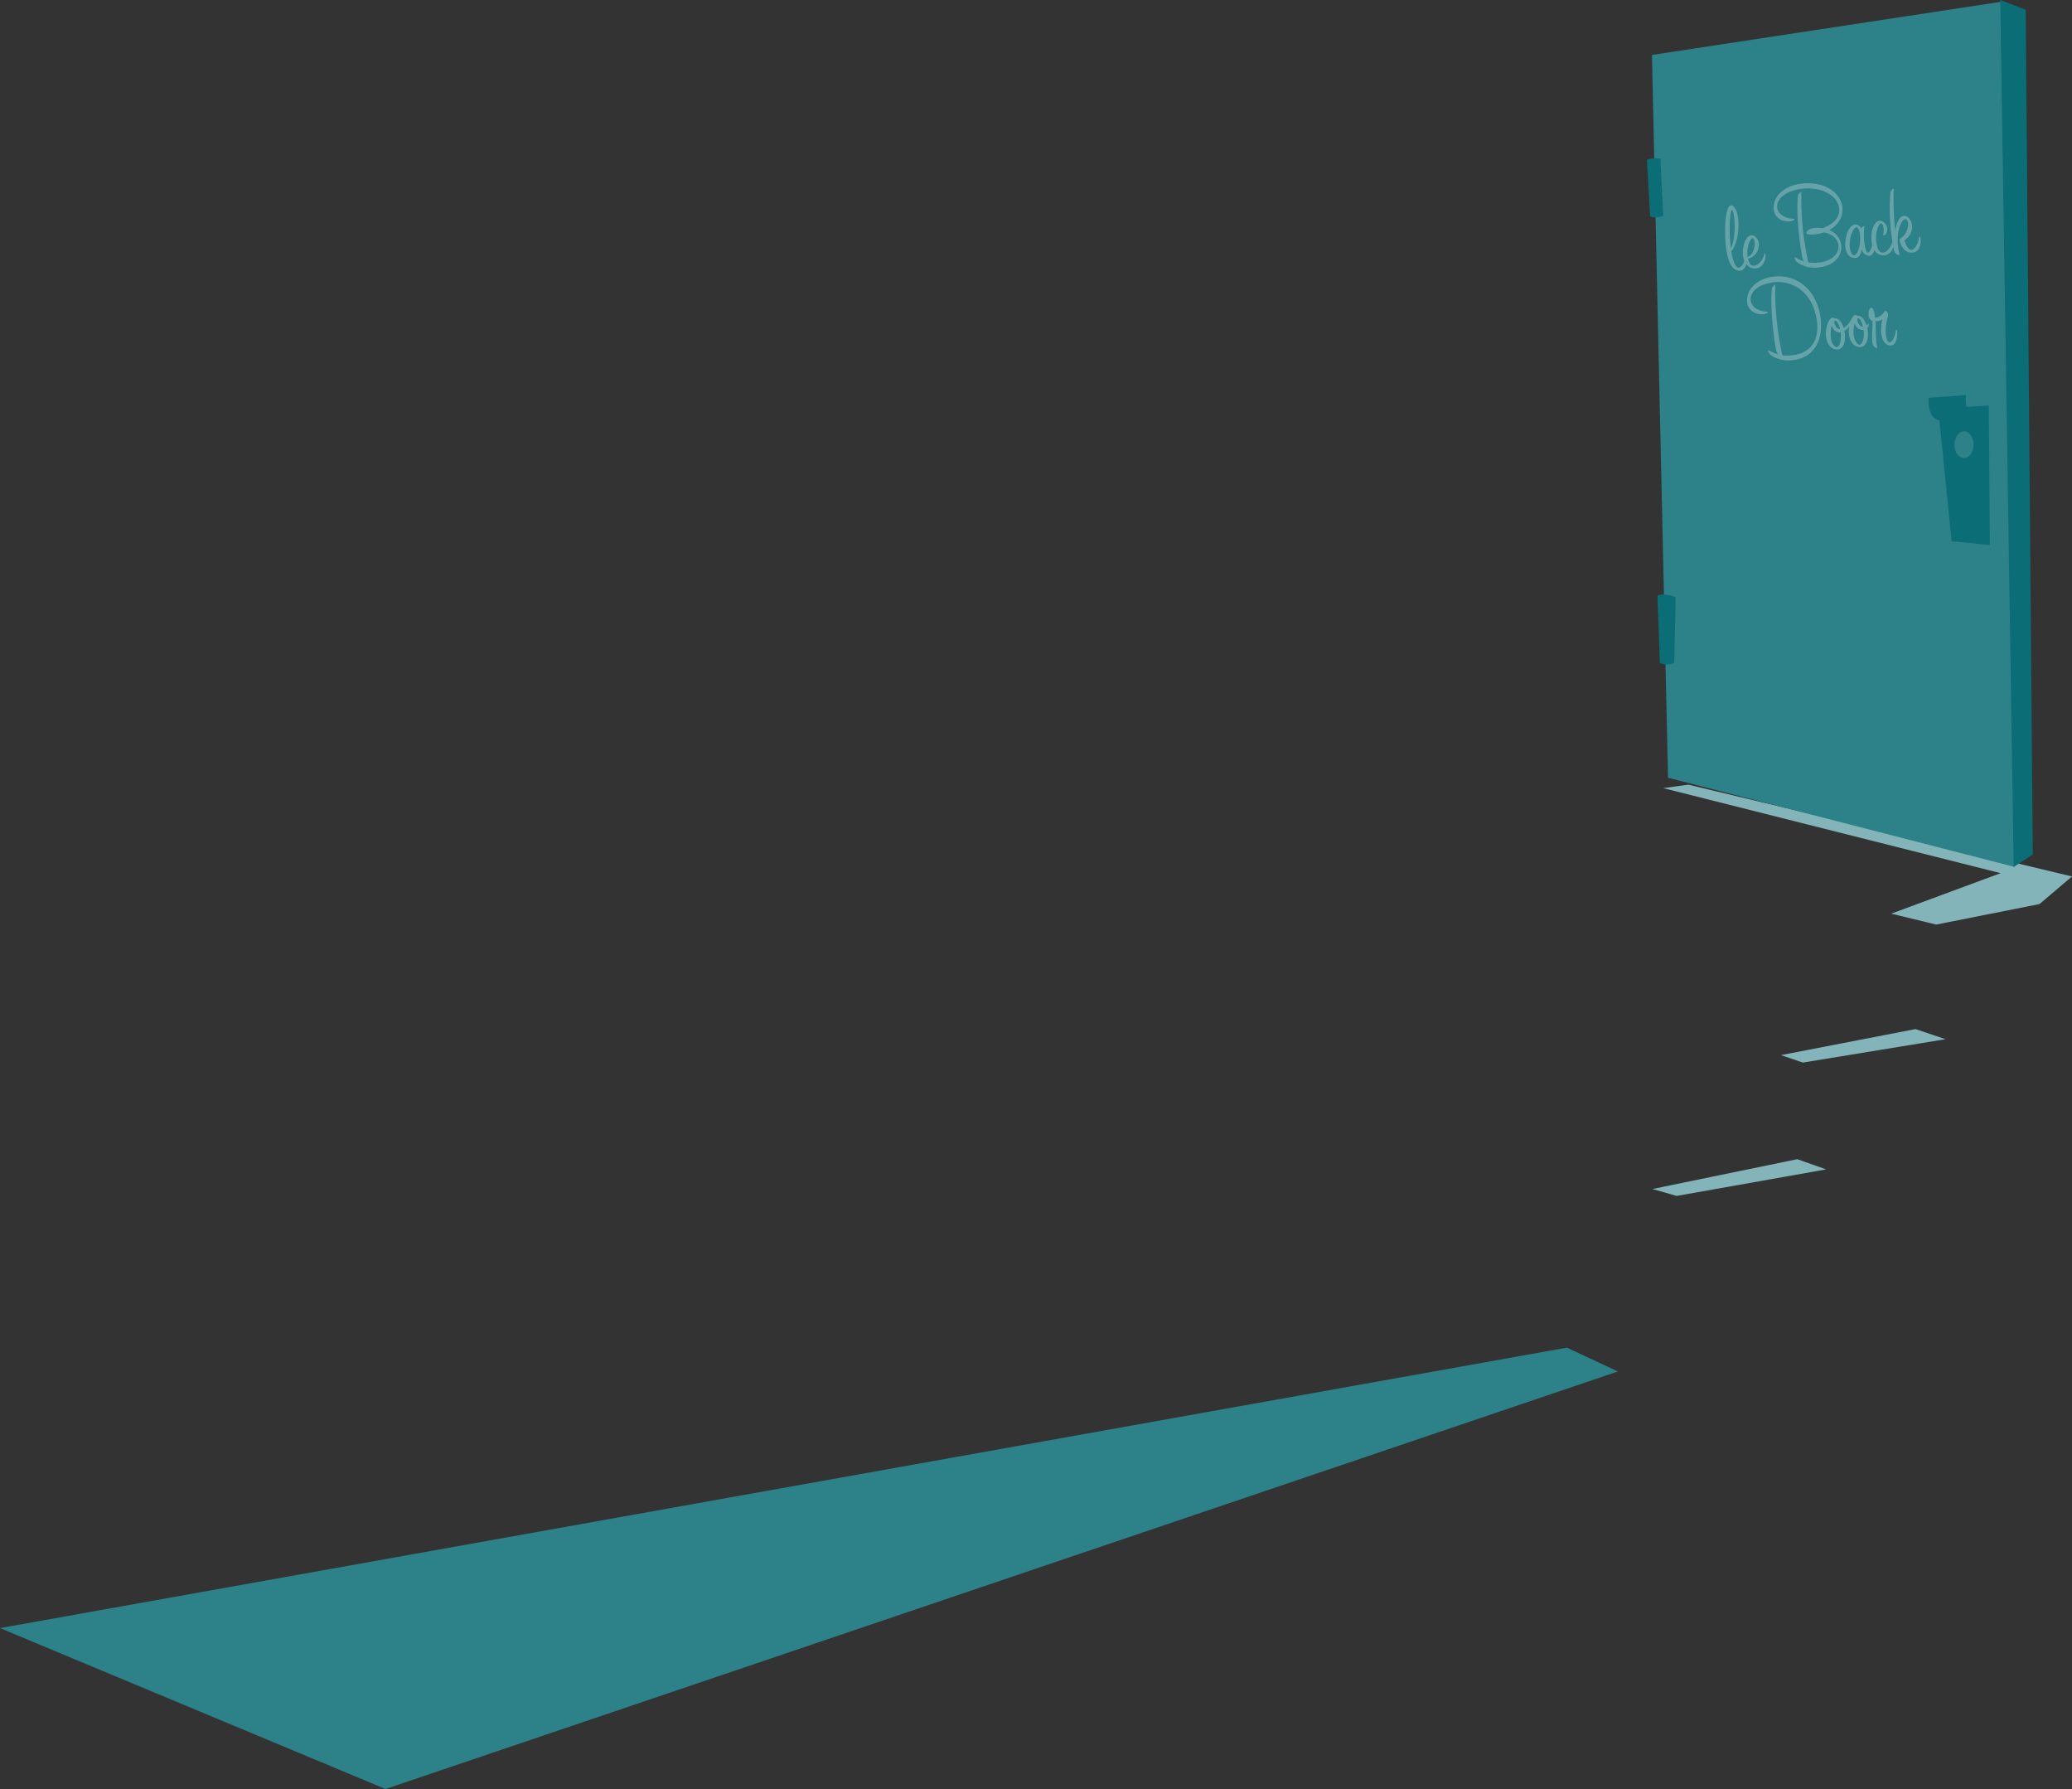 <svg xmlns="http://www.w3.org/2000/svg" viewBox="0 0 682.57 589.2"><rect x="0" y="0" width="682.57" height="589.2" fill="#333333" stroke="none"/><defs><style>.cls-1{fill:#2d8189;}.cls-2{fill:#82b4b9;}.cls-3{fill:#0b6d76;}.cls-4{opacity:0.27;}.cls-5{fill:#fff;}</style></defs><title>button_backdoor</title><g id="Layer_2" data-name="Layer 2"><g id="ButtonText"><polygon class="cls-1" points="516.16 443.84 0 536.2 127 589.2 532.97 451.68 516.16 443.84"/><polygon class="cls-2" points="682.57 288.65 671.88 297.74 637.84 304.5 623.01 300.91 659.05 287.57 547.89 259.56 556.19 258.43 682.57 288.65"/><polygon class="cls-2" points="552.33 393.87 601.59 385.13 592.07 381.77 544.35 391.59 552.33 393.87"/><polygon class="cls-2" points="593.93 349.95 640.92 342.25 631 338.92 586.66 347.5 593.93 349.95"/><polygon class="cls-1" points="544.19 18.1 659.07 0.61 663.67 285.52 549.49 256.14 544.19 18.1"/><polygon class="cls-3" points="663.36 285.52 669.65 281.43 667.32 3.19 658.95 0 663.36 285.52"/><path class="cls-3" d="M547.06,52.26s-3.26-.45-4.53.45l1.08,18.54s1,.78,4.31-.11C547.92,71.13,546.88,51.59,547.06,52.26Z"/><path class="cls-3" d="M546,196.2s1.62-1.14,6,.46l-.47,21.54s-1.21,1.25-4.71.23Z"/><polygon class="cls-3" points="638.5 134.51 642.91 178.24 655.49 179.5 655.18 133.56 638.5 134.51"/><ellipse class="cls-1" cx="647" cy="146.46" rx="3.15" ry="4.4"/><path class="cls-3" d="M650.46,136.71s-3.46,0-2.83-6.61l-12.27.94s-.94,7.55,4.72,7.55Z"/><g class="cls-4"><path class="cls-5" d="M572.55,88.13c1,.23,2.14-1.53,2.54-3.95,0-.15.17-.17.21-.1a2.65,2.65,0,0,1,.22,1.31c0,1.48-.67,4.12-2.94,3.73s-3.79-3.52-4.22-10.23c-.34-5.6.36-13.25,2.81-10.77s1.85,11.64-.84,14.64C570.89,86.19,571.75,88,572.55,88.13Zm-1.93-19c-.58-.24-1,4.41-.75,8.95.07,1.37.2,2.58.32,3.68C572.24,77.62,571.31,69.37,570.62,69.11Z"/><path class="cls-5" d="M577.23,87.48c1.41.33,3.43-1.22,4-3.91,0-.23.2-.24.25-.06a2.56,2.56,0,0,1,.12,1.06c-.23,2.73-2.21,4.35-4.54,3.71-1.22-.35-3.16-2.11-2.91-5.66.27-4,2.16-5.8,3.7-4.93a3.34,3.34,0,0,1,1.5,3.62,4.48,4.48,0,0,1-3.48,3.86C576.13,86.52,576.7,87.35,577.23,87.48Zm.21-9c-.71-.11-1.86,2.05-1.81,4.87a7.45,7.45,0,0,0,.1,1.25C578.46,83.67,578.39,78.59,577.45,78.44Z"/><path class="cls-5" d="M593.71,84.7c-1.14-6.15-2-15.12-1.43-19.85a1.72,1.72,0,0,1,.91-1.55c.25-.1.26,0,.24.2a95,95,0,0,0,2.28,22.91,14.07,14.07,0,0,0,3.46.07c3-.28,6.53-2.08,6.48-5.3,0-2.52-2.19-4.14-4.77-4.64a12,12,0,0,1-4.83.67c-.93,0-1.24-.46-.72-1.15a4.19,4.19,0,0,1,2.79-1,11,11,0,0,1,2.31.08c2.79-1,5.93-3.2,5.41-6.67-.66-4.46-6.19-6.79-11.41-6.38s-8.32,2.67-8.89,5c-.65,2.59,1.55,4.73,5.33,5,.3,0,.36.22.12.4a3.85,3.85,0,0,1-2.52.38c-2.89-.28-5-2.66-3.88-6.37.76-2.61,3.83-5.79,10-6.12,6.94-.37,11.92,3.21,12.34,8.14.26,3.13-1.57,5.74-4.34,7.26a6.11,6.11,0,0,1,4,5.36c.06,3.37-2.47,6.35-7.35,6.91a9.69,9.69,0,0,1-6.91-1.48A2.94,2.94,0,0,1,591.18,85c0-.29.07-.34.35-.19a11.14,11.14,0,0,0,2.88,1.29A2.6,2.6,0,0,1,593.71,84.7Z"/><path class="cls-5" d="M613.94,74.48c.18-.06.26,0,.24.2-.53,4,.28,8.43,1.14,8.52.49.06,1.45-1.38,1.51-3.58,0-.11,0-.22.18-.05a1.75,1.75,0,0,1,.41,1.1c.26,2.42-.69,3.9-2.22,3.5a2.86,2.86,0,0,1-1.94-2.2c-.23,2-1.08,3.38-3,2.88-1.45-.36-2.79-2.11-2.29-5.8.54-4,2.47-5.68,4.07-4.93a2.62,2.62,0,0,1,1.13,1.14A1.29,1.29,0,0,1,613.94,74.48Zm-2.37.37c-.75-.1-2.06,2.26-2.21,5-.16,3,.71,4.15,1.38,4.23.94.08,2.26-2.43,2-6.56C612.64,75.88,612.14,74.93,611.57,74.84Z"/><path class="cls-5" d="M623.91,80.27c-.24,2.25-1.67,4.15-4,3.77-1.78-.29-3.35-1.83-3.41-5.53-.06-4.33,1.87-6.43,3.47-5.64a2.92,2.92,0,0,1,1.73,2.3c.15,1.39-.54,2.25-1.12,2.35-.22,0-.26,0-.24-.12.46-1.9,0-3.82-.67-3.82-.78,0-1.83,2.68-1.62,5.63.16,2.13.79,3.59,1.65,3.9,1.7.63,3.46-2,3.87-4.05.05-.23.19-.28.29-.1A2.35,2.35,0,0,1,623.91,80.27Z"/><path class="cls-5" d="M625.8,71.94a1.81,1.81,0,0,1,2.91-.2c1.85,1.69,1.66,5.46-1.32,7.38.45,1.77,1.29,3,2,3.16,1,.22,2.45-1.34,2.81-4.24,0-.19.16-.2.25-.1a1.63,1.63,0,0,1,.25.94c.18,2.69-1.11,4.5-3.28,4.32-1.61-.12-3.07-1.6-3.62-4a.61.61,0,0,1,.23-.65c2.7-1.78,3-5.26,2.08-6.16-1.33-1.3-4.26,4.21-2.35,11.31.06.22,0,.3-.3.29a2,2,0,0,1-1.57-1.8,67.85,67.85,0,0,1-1.17-18.47,1.83,1.83,0,0,1,.87-1.54c.22-.06.27,0,.24.2a98.71,98.71,0,0,0,.54,14A8.41,8.41,0,0,1,625.8,71.94Z"/><path class="cls-5" d="M590.42,117c6.45-.73,9-5.35,8.07-11.56-1.38-9.39-8.19-13.37-14.62-12.42-3.87.56-6.54,2.37-7.07,4.66-.61,2.59,1.55,4.73,5.29,5,.3,0,.39.22.15.39a3.89,3.89,0,0,1-2.52.38c-2.92-.28-5-2.69-3.92-6.41.7-2.45,3.41-5.19,8-5.87,8.59-1.26,15.13,5.05,16,14.05.65,6.76-2,12.5-9.06,13.37a10.27,10.27,0,0,1-7.1-1.46,3.18,3.18,0,0,1-1.2-1.5c0-.29,0-.33.31-.18a13,13,0,0,0,3.06,1.23,2.49,2.49,0,0,1-.71-1.41c-1.18-6.14-1.92-15.12-1.43-19.85a1.79,1.79,0,0,1,.91-1.55c.28-.14.26,0,.24.2A96.73,96.73,0,0,0,587.16,117,12.92,12.92,0,0,0,590.42,117Z"/><path class="cls-5" d="M612.14,114.26c-1.67-.38-3.15-2-3.11-5.45a8.34,8.34,0,0,1,.18-1.43,4.93,4.93,0,0,1-1.64,1.66c.82,4.21-.78,6.54-3,6-1.6-.35-3.15-2-3.07-5.46.06-2.23.85-4.21,1.85-4.87a.81.81,0,0,1,1,.19c1-.29,2.32.86,3,3.13a7.62,7.62,0,0,0,2.67-3.14,2.34,2.34,0,0,1,.82-1,.85.85,0,0,1,1.06.18c.93-.29,2.28.83,3,3.1a6.38,6.38,0,0,0,.47-.46c.16-.2.25-.14.26,0a2,2,0,0,1-.49,1.35C615.93,112.33,614.3,114.77,612.14,114.26Zm-8.67-7.08a10.1,10.1,0,0,0-.41,3c0,2.82,1.33,4.09,1.85,4.14,1,.11,1.79-2,1.45-4.83A2.64,2.64,0,0,1,603.47,107.18Zm1-.29a1.93,1.93,0,0,0,1.72,1.49c-.35-1.52-1-2.75-1.63-2.72C604.16,105.66,604.23,106.36,604.44,106.89Zm6.55-.52a10,10,0,0,0-.41,3c0,2.82,1.33,4.09,1.86,4.14,1,.11,1.79-2,1.45-4.83A2.74,2.74,0,0,1,611,106.37Zm2.69,1.23c-.35-1.56-1-2.79-1.6-2.8S612.08,107.55,613.68,107.6Z"/><path class="cls-5" d="M620.79,102.57c.12-.24.35-.22.55-.06a1.44,1.44,0,0,1,.62,1.64c-1,2.85-1.1,8.1.37,8.57.66.23,1.76-.93,2.21-3.91,0-.33.12-.27.29-.1a2.09,2.09,0,0,1,.16,1.13c-.05,2.94-1.21,4.25-2.62,3.92-2.24-.5-3.38-3.79-2.26-8.59a4.48,4.48,0,0,1-2,.66l-.29,0c.17,2.62,0,6.19.58,8.51.06.21,0,.3-.31.25-.53-.13-1.11-.62-1.27-1.79-.3-2.16.13-4.69,0-7.13a2.09,2.09,0,0,1-1.29-2c-.11-1.73.7-2.49,1.17-2.28s.83,1.54,1,3.3A4.26,4.26,0,0,0,620.79,102.57Z"/></g></g></g></svg>